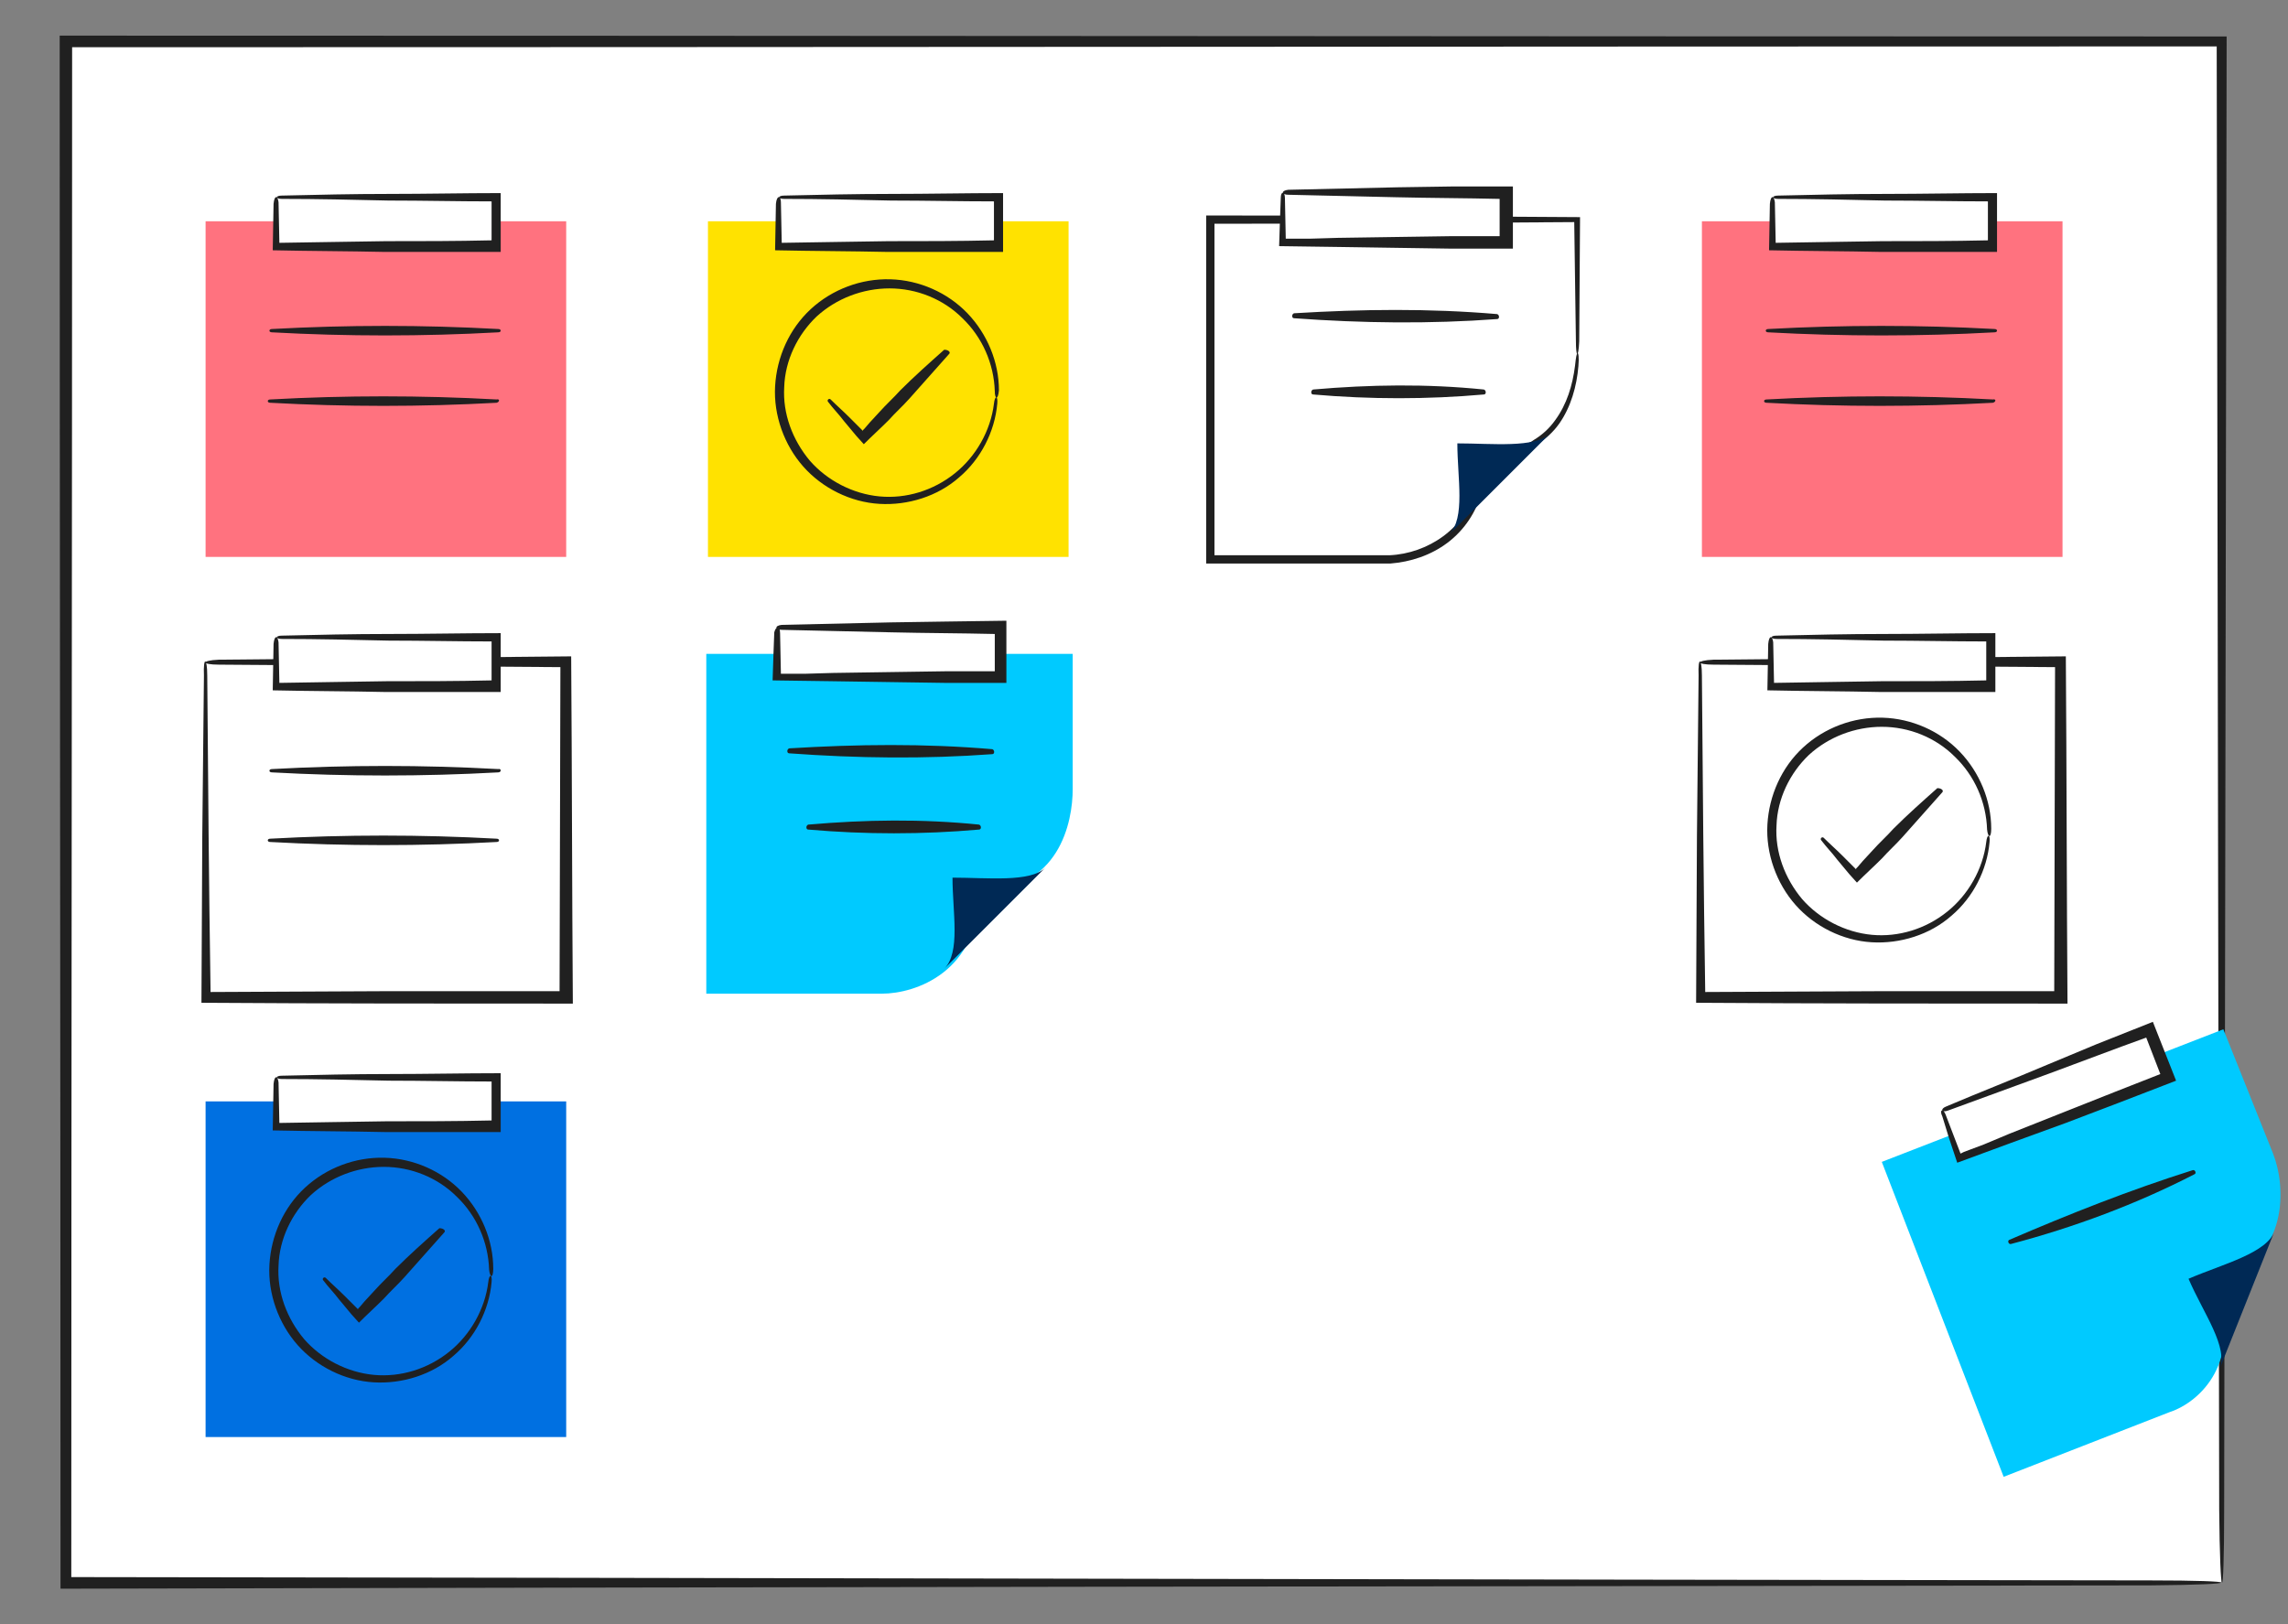 <?xml version="1.0" encoding="utf-8"?>
<!-- Generator: Adobe Illustrator 23.0.0, SVG Export Plug-In . SVG Version: 6.00 Build 0)  -->
<svg version="1.1" id="Layer_1" xmlns="http://www.w3.org/2000/svg" xmlns:xlink="http://www.w3.org/1999/xlink" x="0px" y="0px"
	 viewBox="0 0 276 196" style="enable-background:new 0 0 276 196;" xml:space="preserve">
<rect x="0" y="0" width="276" height="196" fill="#808080" stroke="none"/>
<style type="text/css">
	.st0{fill:#FFFFFF;}
	.st1{fill:#202020;}
	.st2{fill:#00CAFF;}
	.st3{fill:#002955;}
	.st4{fill:#FF727F;}
	.st5{fill:#0070E1;}
	.st6{fill:#FFE200;}
</style>
<g>
	<rect x="8" y="5" class="st0" width="260" height="186"/>
	<g>
		<g>
			<path class="st1" d="M267.7,182.1c-0.1-58.8-0.2-117.6-0.3-176.5C181.2,5.6,95,5.7,8.7,5.7c0,61.5-0.1,123.1-0.1,184.6
				c83.6,0.1,167.2,0.3,250.8,0.4c11.3,0,11.6,0.5,0,0.6c-84,0.1-168,0.2-252.1,0.4c0-62.5-0.1-124.9-0.1-187.4
				c87.1,0,174.3,0.1,261.4,0.1c-0.1,59.2-0.2,118.5-0.3,177.7C268.3,194.3,267.8,193.6,267.7,182.1z"/>
		</g>
	</g>
</g>
<g transform="translate(227 119)">
	<g>
		<path class="st2" d="M47.2,20.2c1.5,3.8,2.2,12.5-7,16c3.5,9-1.8,14-5.5,15.2l-20,7.8L0,21.2l41.2-16L47.2,20.2L47.2,20.2z"/>
	</g>
	<path class="st3" d="M47.4,29.5c-0.9,2.7-6.2,4-10.4,5.8c1.8,4.2,4.9,8.3,3.7,11L47.4,29.5L47.4,29.5z"/>
	<g>
		<polygon class="st0" points="7.2,15 32.2,5.2 34.5,11 9.2,20.8 		"/>
		<g>
			<g>
				<path class="st1" d="M7.7,15.5l1.8,4.7L9.9,20l0.8-0.3l1.6-0.6l3.1-1.3l6.3-2.5l6.3-2.5l5.6-2.2l-1.7-4.4
					c-3.9,1.4-7.8,2.9-11.6,4.3C16.2,12,12.1,13.5,8,15c-0.8,0.3-1-0.2-0.2-0.5c4-1.7,8.1-3.3,12.1-5l6-2.5l6.8-2.7l2.8,7.1l-7,2.7
					l-6.3,2.4c-4.4,1.6-8.8,3.2-13.1,4.8l-1-3l-0.8-2.6C6.9,14.9,7.4,14.7,7.7,15.5z"/>
			</g>
		</g>
	</g>
</g>
<g>
	<g>
		<g>
			<path class="st1" d="M264.7,141.7c-7,3.6-14.5,6.4-22.1,8.4c-0.3,0.1-0.5-0.4-0.2-0.5c7.2-3.1,14.5-6,22.1-8.4
				C264.8,141.1,265,141.6,264.7,141.7z"/>
		</g>
	</g>
</g>
<g>
	<g transform="translate(144.5 16.5)">
		<g>
			<g>
				<g>
					<path class="st1" d="M45.6,24.6l-0.2-14.3C31,10.4,16.5,10.5,2,10.5v40h13.9h7.2c2.3-0.1,4.6-0.9,6.5-2.3
						c1.9-1.4,3.3-3.4,3.9-5.6l0.2-0.8l0.1-0.9c0.1-0.6,0.1-1.2,0.2-1.8v-0.6c0-0.1,0-0.3,0.1-0.3h0.4l1-0.1c0.6,0,1.2-0.1,1.7-0.2
						c0.6-0.1,1.1-0.3,1.7-0.5c0.5-0.3,1.1-0.4,1.6-0.8c1-0.6,1.9-1.4,2.6-2.4c1.4-1.9,2.1-4.2,2.4-6.6c0.1-1,0.2-1.5,0.3-1.5
						s0.2,0.5,0.1,1.6c-0.2,2.4-0.9,4.9-2.3,6.9c-1.4,2-3.7,3.4-6.1,3.9c-0.6,0.1-1.2,0.3-1.8,0.3h-0.8h-0.1v0.1v0.3
						c0,0.6,0,1.2-0.2,1.8l-0.2,1l-0.2,0.9c-0.6,2.4-2.1,4.6-4.1,6.1s-4.4,2.3-6.9,2.5c-2.4,0-4.8,0-7.2,0H1c0-14,0-28,0-42
						c15,0,30,0.1,45.1,0.2l-0.1,15C45.9,26.8,45.6,26.7,45.6,24.6z"/>
				</g>
			</g>
		</g>
		<path class="st3" d="M42.5,35.8c-1.8,1.8-7,1.2-11.2,1.2c0,4.2,1,9-1,11L42.5,35.8L42.5,35.8z"/>
		<g>
			<rect x="10.2" y="6.8" class="st0" width="27" height="6"/>
			<g>
				<g>
					<path class="st1" d="M10.5,7.4l0.1,4.9H11h0.8h1.7l3.4-0.1l6.7-0.1l6.8-0.1h6V7.5c-4.2-0.1-8.3-0.1-12.5-0.2
						c-4.2-0.1-8.6-0.2-13-0.3c-0.8,0-0.9-0.5,0-0.6c4.4-0.1,8.8-0.2,13.2-0.3L30.7,6H38v7.5h-7.5l-6.8-0.1L17,13.3l-7.2-0.1
						l0.1-3.1L10,7.4C10,6.5,10.5,6.6,10.5,7.4z"/>
				</g>
			</g>
		</g>
	</g>
	<g>
		<g>
			<g>
				<path class="st1" d="M180.6,38.5c-8.1,0.6-16.3,0.5-24.5-0.1c-0.3,0-0.3-0.5,0-0.6c8.2-0.5,16.3-0.6,24.5,0.1
					C180.9,38,180.9,38.5,180.6,38.5z"/>
			</g>
		</g>
	</g>
	<g>
		<g>
			<g>
				<path class="st1" d="M179,47.6c-6.8,0.6-13.7,0.6-20.6,0c-0.3,0-0.3-0.5,0-0.6c6.9-0.6,13.7-0.7,20.6,0
					C179.3,47.1,179.3,47.6,179,47.6z"/>
			</g>
		</g>
	</g>
</g>
<g>
	<g transform="translate(144.5 16.5)">
		<g>
			<path class="st2" d="M-15.1,78.7c0,4-1.6,12.3-11.3,12.3c0,9.8-7.7,12.4-11.7,12.4h-21.2v-41h44.2L-15.1,78.7L-15.1,78.7z"/>
		</g>
		<path class="st3" d="M-18.4,88.2c-1.8,1.8-7,1.2-11.2,1.2c0,4.2,1,9-1,11L-18.4,88.2L-18.4,88.2z"/>
		<g>
			<rect x="-50.6" y="59.2" class="st0" width="27" height="6"/>
			<g>
				<g>
					<path class="st1" d="M-50.4,59.9l0.1,4.9h0.4h0.8h1.7l3.4-0.1l6.7-0.1l6.8-0.1h6V60c-4.2-0.1-8.3-0.1-12.5-0.2
						c-4.4-0.1-8.8-0.2-13.2-0.3c-0.8,0-0.9-0.5,0-0.6c4.4-0.1,8.8-0.2,13.2-0.3l6.6-0.1l7.3-0.1v7.5h-7.5l-6.8-0.1l-6.7-0.1
						l-7.2-0.1l0.1-3.1l0.1-2.7C-50.9,59-50.4,59-50.4,59.9z"/>
				</g>
			</g>
		</g>
	</g>
	<g>
		<g>
			<g>
				<path class="st1" d="M119.7,91c-8.1,0.6-16.3,0.5-24.5-0.1c-0.3,0-0.3-0.5,0-0.6c8.2-0.5,16.3-0.6,24.5,0.1
					C120,90.5,120,91,119.7,91z"/>
			</g>
		</g>
	</g>
	<g>
		<g>
			<g>
				<path class="st1" d="M118.1,100.1c-6.8,0.6-13.7,0.6-20.6,0c-0.3,0-0.3-0.5,0-0.6c6.9-0.6,13.7-0.7,20.6,0
					C118.4,99.6,118.4,100.1,118.1,100.1z"/>
			</g>
		</g>
	</g>
</g>
<g>
	<g id="Card_1_8_">
		<g>
			<g>
				<g>
					<g>
						<g>
							<rect x="24.8" y="26.7" class="st4" width="43.5" height="40.5"/>
						</g>
						<g>
							<rect x="33.3" y="23.8" class="st0" width="26.5" height="5.9"/>
							<g>
								<g>
									<path class="st1" d="M33.6,24.4l0.1,4.9l6.3-0.1l6.6-0.1c4.2,0,8.4,0,12.7-0.1v-4.7c-4.1,0-8.2-0.1-12.4-0.1
										C42.6,24.1,38.3,24,34,24c-0.8,0-0.8-0.4,0-0.4c4.3-0.1,8.6-0.2,12.9-0.2c4.5,0,9-0.1,13.5-0.1v7.1H46.5
										c-4.5-0.1-9.1-0.1-13.6-0.2l0.1-5.6C33.1,23.5,33.5,23.6,33.6,24.4z"/>
								</g>
							</g>
						</g>
					</g>
				</g>
			</g>
		</g>
	</g>
	<g>
		<g>
			<g>
				<path class="st1" d="M60.1,40.1c-9.1,0.5-18.2,0.5-27.3,0c-0.4,0-0.4-0.4,0-0.4c9.1-0.5,18.2-0.5,27.3,0
					C60.5,39.7,60.5,40.1,60.1,40.1z"/>
			</g>
		</g>
	</g>
	<g>
		<g>
			<g>
				<path class="st1" d="M59.9,48.6c-9.1,0.5-18.2,0.5-27.3,0c-0.4,0-0.4-0.4,0-0.4c9.1-0.5,18.2-0.5,27.3,0
					C60.3,48.1,60.3,48.5,59.9,48.6z"/>
			</g>
		</g>
	</g>
</g>
<g>
	<g id="Card_1_3_">
		<g>
			<g>
				<g>
					<g>
						<g>
							<rect x="24.8" y="79.8" class="st0" width="43.5" height="40.5"/>
							<g>
								<g>
									<path class="st1" d="M25,81.5c0.1,12.7,0.2,25.5,0.4,38.2l21.1-0.1h21l0.1-39.1c-13.7-0.1-27.5-0.2-41.2-0.3
										c-2.1,0-2.2-0.5,0-0.6l42.5-0.4c0.1,14,0.1,27.9,0.2,41.9c-15,0-29.9,0-44.8-0.1l0.1-20.1l0.2-19.4
										C24.5,79.2,25,79.3,25,81.5z"/>
								</g>
							</g>
						</g>
						<g>
							<rect x="33.3" y="76.9" class="st0" width="26.5" height="5.9"/>
							<g>
								<g>
									<path class="st1" d="M33.6,77.5l0.1,4.9l6.3-0.1l6.6-0.1c4.2,0,8.4,0,12.7-0.1v-4.7c-4.1,0-8.2-0.1-12.4-0.1
										c-4.3-0.1-8.6-0.2-12.9-0.2c-0.8,0-0.8-0.4,0-0.4c4.3-0.1,8.6-0.2,12.9-0.2c4.5,0,9-0.1,13.5-0.1v7.1H46.5
										c-4.5-0.1-9.1-0.1-13.6-0.2l0.1-5.6C33.1,76.6,33.5,76.7,33.6,77.5z"/>
								</g>
							</g>
						</g>
					</g>
				</g>
			</g>
		</g>
	</g>
	<g>
		<g>
			<g>
				<path class="st1" d="M60.1,93.2c-9.1,0.5-18.2,0.5-27.3,0c-0.4,0-0.4-0.4,0-0.4c9.1-0.5,18.2-0.5,27.3,0
					C60.5,92.7,60.5,93.2,60.1,93.2z"/>
			</g>
		</g>
	</g>
	<g>
		<g>
			<g>
				<path class="st1" d="M59.9,101.6c-9.1,0.5-18.2,0.5-27.3,0c-0.4,0-0.4-0.4,0-0.4c9.1-0.5,18.2-0.5,27.3,0
					C60.3,101.2,60.3,101.6,59.9,101.6z"/>
			</g>
		</g>
	</g>
</g>
<g>
	<g id="Card_1_11_">
		<g>
			<g>
				<g>
					<g>
						<g>
							<rect x="205.1" y="79.8" class="st0" width="43.5" height="40.5"/>
							<g>
								<g>
									<path class="st1" d="M205.3,81.5c0.1,12.7,0.2,25.5,0.4,38.2l21.1-0.1h21l0.1-39.1c-13.7-0.1-27.5-0.2-41.2-0.3
										c-2.1,0-2.2-0.5,0-0.6l42.5-0.4c0.1,14,0.1,27.9,0.2,41.9c-15,0-29.9,0-44.8-0.1l0.1-20.1l0.2-19.4
										C204.8,79.2,205.3,79.3,205.3,81.5z"/>
								</g>
							</g>
						</g>
						<g>
							<rect x="213.6" y="76.9" class="st0" width="26.5" height="5.9"/>
							<g>
								<g>
									<path class="st1" d="M213.9,77.5l0.1,4.9l6.3-0.1l6.6-0.1c4.2,0,8.4,0,12.7-0.1v-4.7c-4.1,0-8.2-0.1-12.4-0.1
										c-4.3-0.1-8.6-0.2-12.9-0.2c-0.8,0-0.8-0.4,0-0.4c4.3-0.1,8.6-0.2,12.9-0.2c4.5,0,9-0.1,13.5-0.1v7.1h-13.9
										c-4.5-0.1-9.1-0.1-13.6-0.2l0.1-5.6C213.4,76.6,213.8,76.7,213.9,77.5z"/>
								</g>
							</g>
						</g>
					</g>
				</g>
			</g>
		</g>
	</g>
</g>
<g>
	<g id="Card_1_4_">
		<g>
			<g>
				<g>
					<g>
						<g>
							<rect x="24.8" y="132.9" class="st5" width="43.5" height="40.5"/>
						</g>
						<g>
							<rect x="33.3" y="129.9" class="st0" width="26.5" height="5.9"/>
							<g>
								<g>
									<path class="st1" d="M33.6,130.6l0.1,4.9l6.3-0.1l6.6-0.1c4.2,0,8.4,0,12.7-0.1v-4.7c-4.1,0-8.2-0.1-12.4-0.1
										c-4.3-0.1-8.6-0.2-12.9-0.2c-0.8,0-0.8-0.4,0-0.4c4.3-0.1,8.6-0.2,12.9-0.2c4.5,0,9-0.1,13.5-0.1v7.1H46.5
										c-4.5-0.1-9.1-0.1-13.6-0.2l0.1-5.6C33.1,129.7,33.5,129.8,33.6,130.6z"/>
								</g>
							</g>
						</g>
					</g>
				</g>
			</g>
		</g>
	</g>
</g>
<g>
	<g id="Card_1_1_">
		<g>
			<g>
				<g>
					<g>
						<g>
							<rect x="85.4" y="26.7" class="st6" width="43.5" height="40.5"/>
						</g>
						<g>
							<rect x="94" y="23.8" class="st0" width="26.5" height="5.9"/>
							<g>
								<g>
									<path class="st1" d="M94.2,24.4l0.1,4.9l6.3-0.1l6.6-0.1c4.2,0,8.4,0,12.7-0.1v-4.7c-4.1,0-8.2-0.1-12.4-0.1
										c-4.3-0.1-8.6-0.2-12.9-0.2c-0.8,0-0.8-0.4,0-0.4c4.3-0.1,8.6-0.2,12.9-0.2c4.5,0,9-0.1,13.5-0.1v7.1h-13.9
										c-4.5-0.1-9.1-0.1-13.6-0.2l0.1-5.6C93.7,23.5,94.2,23.6,94.2,24.4z"/>
								</g>
							</g>
						</g>
					</g>
				</g>
			</g>
		</g>
	</g>
</g>
<g>
	<g id="Card_1_2_">
		<g>
			<g>
				<g>
					<g>
						<g>
							<rect x="205.3" y="26.7" class="st4" width="43.5" height="40.5"/>
						</g>
						<g>
							<rect x="213.8" y="23.8" class="st0" width="26.5" height="5.9"/>
							<g>
								<g>
									<path class="st1" d="M214.1,24.4l0.1,4.9l6.3-0.1l6.6-0.1c4.2,0,8.4,0,12.7-0.1v-4.7c-4.1,0-8.2-0.1-12.4-0.1
										c-4.3-0.1-8.6-0.2-12.9-0.2c-0.8,0-0.8-0.4,0-0.4c4.3-0.1,8.6-0.2,12.9-0.2c4.5,0,9-0.1,13.5-0.1v7.1H227
										c-4.5-0.1-9.1-0.1-13.6-0.2l0.1-5.6C213.6,23.5,214,23.6,214.1,24.4z"/>
								</g>
							</g>
						</g>
					</g>
				</g>
			</g>
		</g>
	</g>
	<g>
		<g>
			<g>
				<path class="st1" d="M240.6,40.1c-9.1,0.5-18.2,0.5-27.3,0c-0.4,0-0.4-0.4,0-0.4c9.1-0.5,18.2-0.5,27.3,0
					C241,39.7,241,40.1,240.6,40.1z"/>
			</g>
		</g>
	</g>
	<g>
		<g>
			<g>
				<path class="st1" d="M240.4,48.6c-9.1,0.5-18.2,0.5-27.3,0c-0.4,0-0.4-0.4,0-0.4c9.1-0.5,18.2-0.5,27.3,0
					C240.8,48.1,240.8,48.5,240.4,48.6z"/>
			</g>
		</g>
	</g>
</g>
<g>
	<g>
		<g>
			<g>
				<path class="st1" d="M59,153.2c-0.1-3.3-1.5-6.5-3.9-8.8c-2.3-2.3-5.5-3.6-8.8-3.6c-3.2,0-6.4,1.2-8.8,3.4
					c-2.3,2.2-3.8,5.3-3.9,8.5c-0.2,3.2,1,6.4,3.1,8.9c2.1,2.4,5.2,4,8.4,4.3s6.5-0.7,9.1-2.8c2.5-2,4.3-5.1,4.7-8.4
					c0.1-1,0.5-1,0.4,0c-0.3,3.4-2,6.7-4.6,8.9c-2.6,2.3-6.2,3.4-9.6,3.2c-3.5-0.2-6.9-1.9-9.2-4.5s-3.6-6.2-3.4-9.7
					c0.2-3.5,1.7-6.9,4.3-9.3c2.6-2.4,6.1-3.7,9.6-3.6c3.5,0.1,6.9,1.6,9.3,4.1c2.4,2.5,3.8,5.9,3.8,9.3
					C59.5,154.3,59.1,154.2,59,153.2z"/>
			</g>
		</g>
	</g>
	<g>
		<g>
			<g>
				<path class="st1" d="M53.6,148.7c-1.6,1.8-3.2,3.6-4.8,5.4c-0.8,0.9-1.7,1.7-2.5,2.6c-1,1-2,1.9-3,2.9l-0.9-1l-0.5-0.6l-1-1.2
					c-0.6-0.8-1.3-1.5-1.9-2.3c-0.2-0.2,0.1-0.5,0.3-0.3c0.7,0.7,1.5,1.4,2.2,2.1l1.1,1.1l0.5,0.5c0.1,0.1,0.1,0.1,0.1,0.1l0,0v-0.1
					c0,0,0.1-0.1,0.2-0.2L44,157l1.2-1.3c0.8-0.9,1.7-1.7,2.5-2.6c1.7-1.7,3.5-3.3,5.3-4.9C53.5,148.2,53.8,148.5,53.6,148.7z"/>
			</g>
		</g>
	</g>
</g>
<g>
	<g>
		<g>
			<g>
				<path class="st1" d="M120,47.2c-0.1-3.3-1.5-6.5-3.9-8.8c-2.3-2.3-5.5-3.6-8.8-3.6c-3.2,0-6.4,1.2-8.8,3.4
					c-2.3,2.2-3.8,5.3-3.9,8.5c-0.2,3.2,1,6.4,3.1,8.9c2.1,2.4,5.2,4,8.4,4.3c3.2,0.3,6.5-0.7,9.1-2.8c2.5-2,4.3-5.1,4.7-8.4
					c0.1-1,0.5-1,0.4,0c-0.3,3.4-2,6.7-4.6,8.9c-2.6,2.3-6.2,3.4-9.6,3.2c-3.5-0.2-6.9-1.9-9.2-4.5c-2.3-2.6-3.6-6.2-3.4-9.7
					s1.7-6.9,4.3-9.3c2.6-2.4,6.1-3.7,9.6-3.6c3.5,0.1,6.9,1.6,9.3,4.1s3.8,5.9,3.8,9.3C120.4,48.3,120,48.2,120,47.2z"/>
			</g>
		</g>
	</g>
	<g>
		<g>
			<g>
				<path class="st1" d="M114.5,42.7c-1.6,1.8-3.2,3.6-4.8,5.4c-0.8,0.9-1.7,1.7-2.5,2.6c-1,1-2,1.9-3,2.9l-0.9-1l-0.5-0.6l-1-1.2
					c-0.6-0.8-1.3-1.5-1.9-2.3c-0.2-0.2,0.1-0.5,0.3-0.3c0.7,0.7,1.5,1.4,2.2,2.1l1.1,1.1l0.5,0.5c0.1,0.1,0.1,0.1,0.1,0.1l0,0v-0.1
					c0,0,0.1-0.1,0.2-0.2l0.6-0.7l1.2-1.3c0.8-0.9,1.7-1.7,2.5-2.6c1.7-1.7,3.5-3.3,5.3-4.9C114.4,42.2,114.7,42.5,114.5,42.7z"/>
			</g>
		</g>
	</g>
</g>
<g>
	<g>
		<g>
			<g>
				<path class="st1" d="M239.7,100.1c-0.1-3.3-1.5-6.5-3.9-8.8c-2.3-2.3-5.5-3.6-8.8-3.6c-3.2,0-6.4,1.2-8.8,3.4
					c-2.3,2.2-3.8,5.3-3.9,8.5c-0.2,3.2,1,6.4,3.1,8.9c2.1,2.4,5.2,4,8.4,4.3s6.5-0.7,9.1-2.8c2.5-2,4.3-5.1,4.7-8.4
					c0.1-1,0.5-1,0.4,0c-0.3,3.4-2,6.7-4.6,8.9c-2.6,2.3-6.2,3.4-9.6,3.2c-3.5-0.2-6.9-1.9-9.2-4.5s-3.6-6.2-3.4-9.7
					c0.2-3.5,1.7-6.9,4.3-9.3s6.1-3.7,9.6-3.6s6.9,1.6,9.3,4.1c2.4,2.5,3.8,5.9,3.8,9.3C240.2,101.2,239.8,101.1,239.7,100.1z"/>
			</g>
		</g>
	</g>
	<g>
		<g>
			<g>
				<path class="st1" d="M234.3,95.6c-1.6,1.8-3.2,3.6-4.8,5.4c-0.8,0.9-1.7,1.7-2.5,2.6c-1,1-2,1.9-3,2.9l-0.9-1l-0.5-0.6l-1-1.2
					c-0.6-0.8-1.3-1.5-1.9-2.3c-0.2-0.2,0.1-0.5,0.3-0.3c0.7,0.7,1.5,1.4,2.2,2.1l1.1,1.1l0.5,0.5c0.1,0.1,0.1,0.1,0.1,0.1l0,0v-0.1
					c0,0,0.1-0.1,0.2-0.2l0.6-0.7l1.2-1.3c0.8-0.9,1.7-1.7,2.5-2.6c1.7-1.7,3.5-3.3,5.3-4.9C234.2,95.1,234.5,95.4,234.3,95.6z"/>
			</g>
		</g>
	</g>
</g>
</svg>
